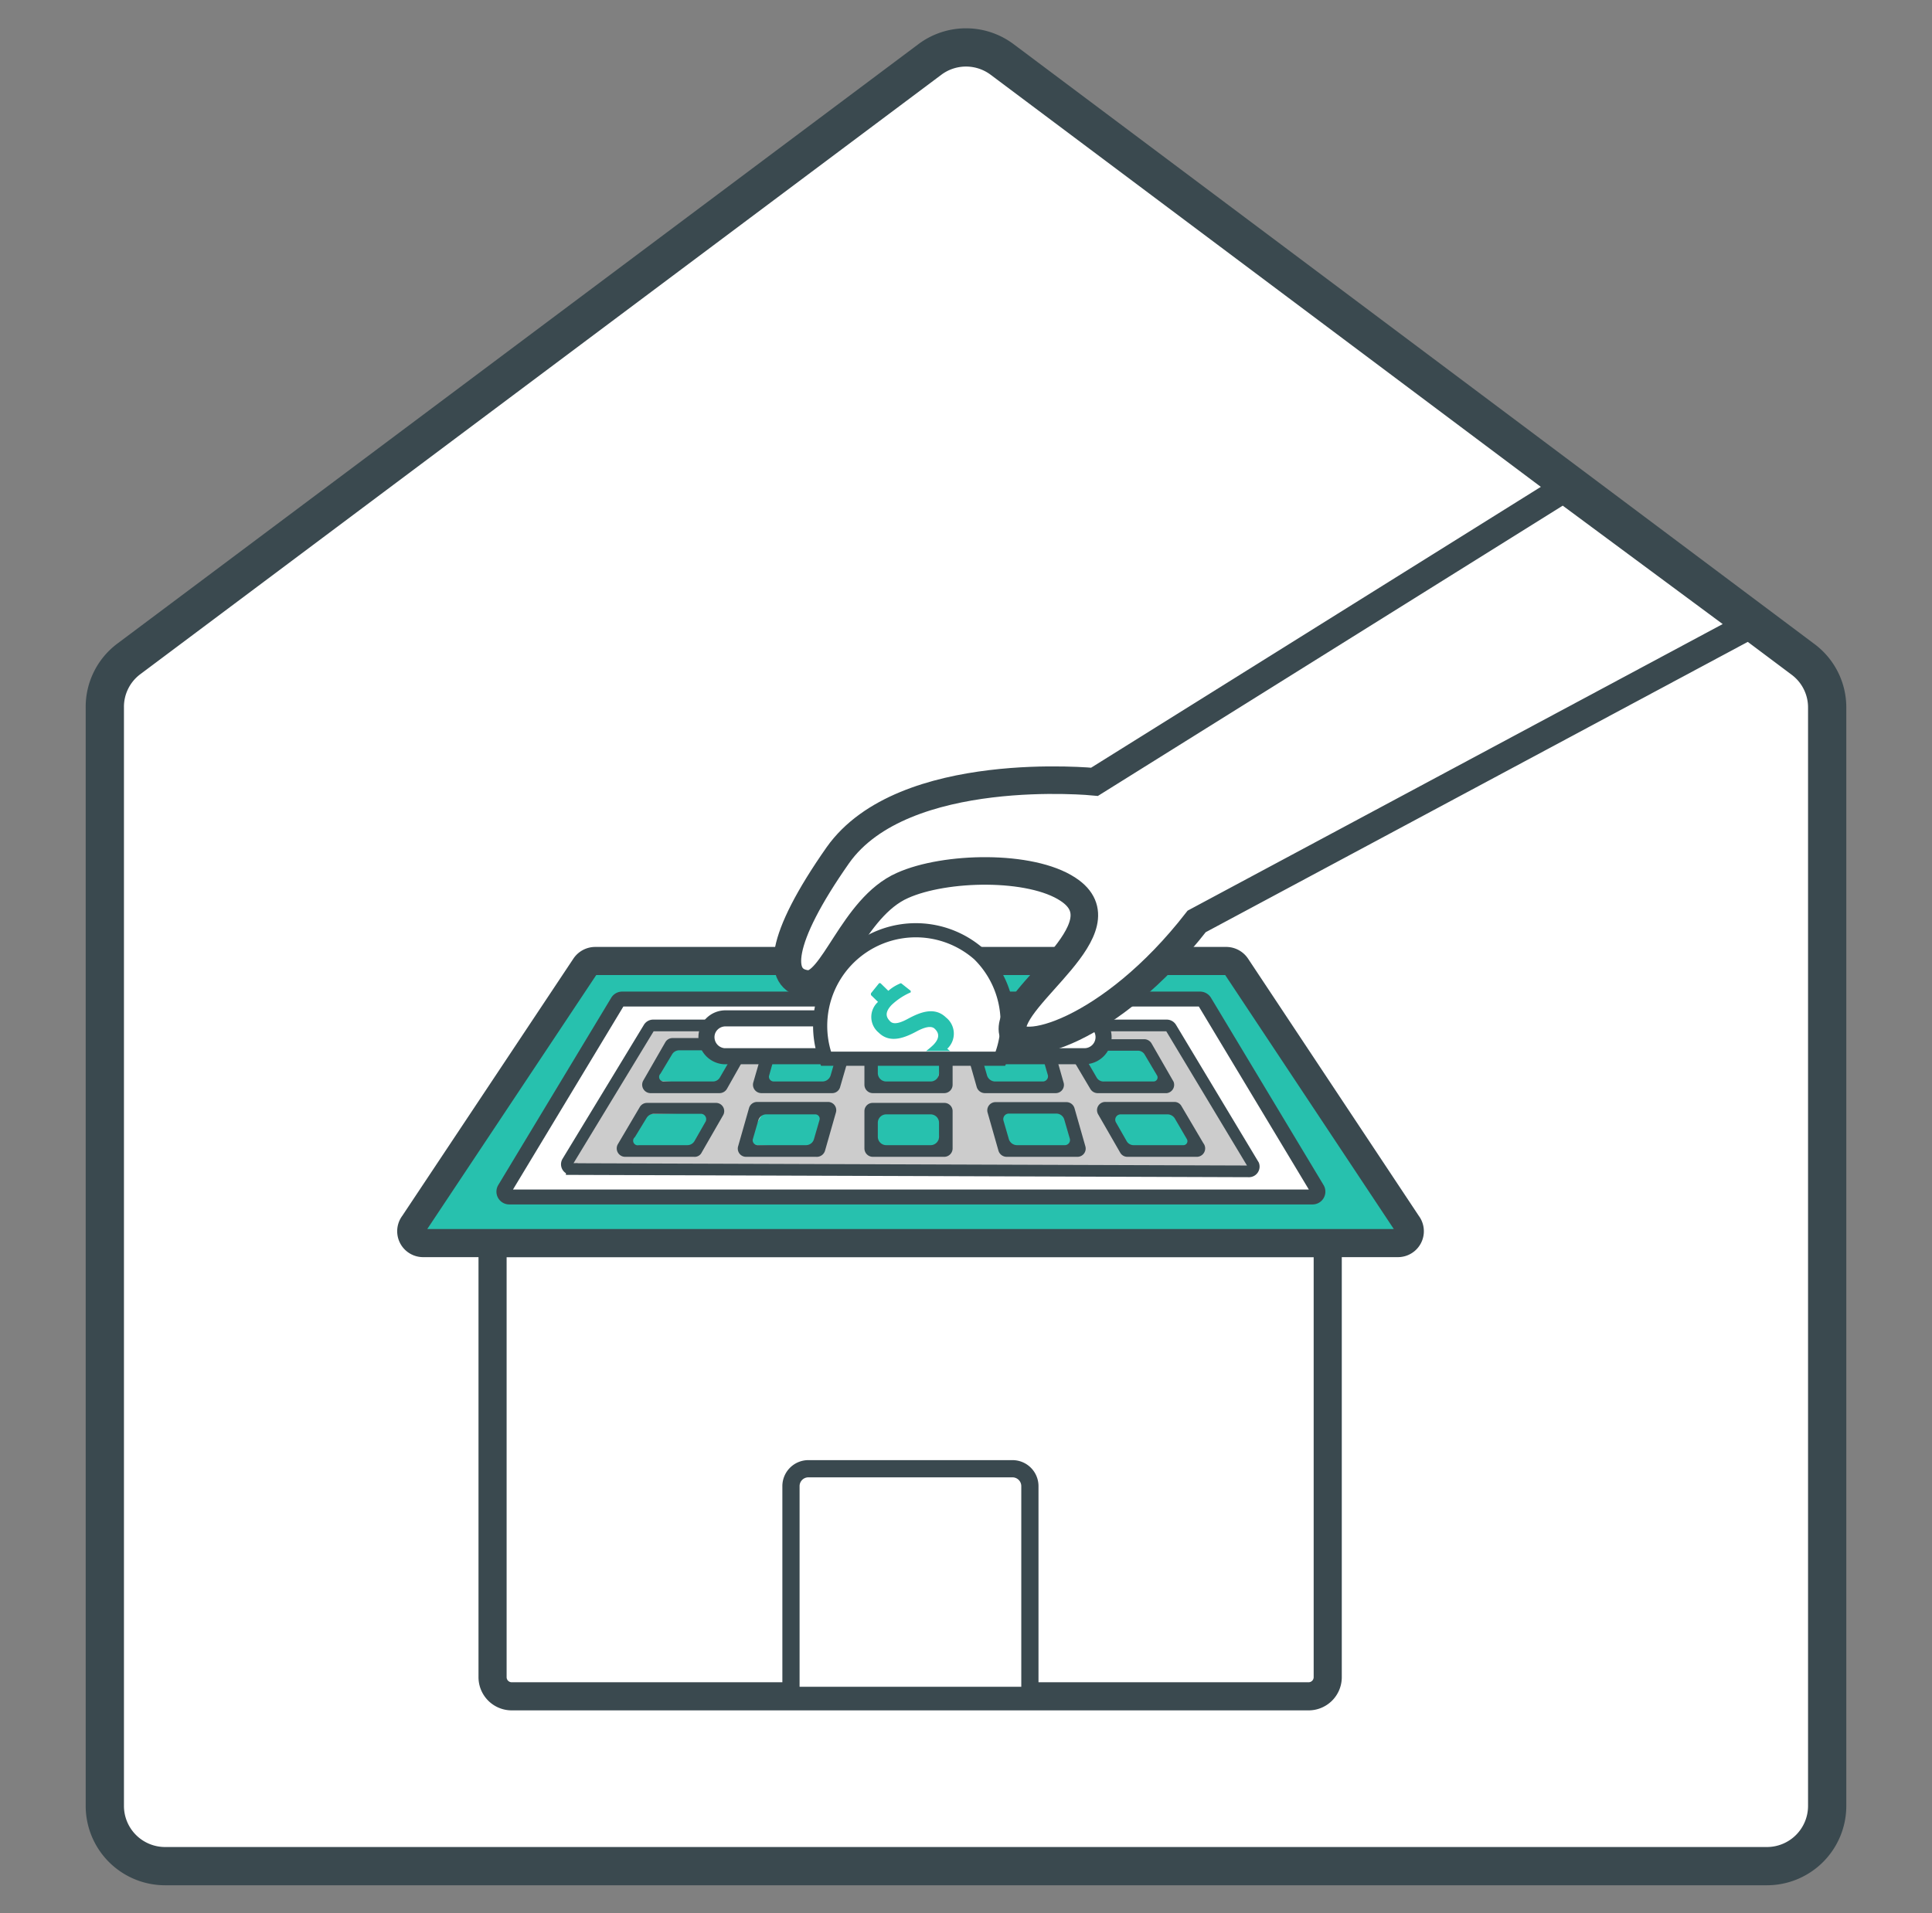 <svg xmlns="http://www.w3.org/2000/svg" viewBox="0 0 101 100.05"><rect x="0" y="0" width="101" height="100.05" fill="#808080" stroke="none"/><title>saving</title><g id="圖例們"><path d="M48.61,3.11,6.74,34.45A3.13,3.13,0,0,0,5.48,37V94.42a3.15,3.15,0,0,0,3.15,3.16H92.37a3.15,3.15,0,0,0,3.15-3.16V37a3.13,3.13,0,0,0-1.26-2.52L52.39,3.11A3.15,3.15,0,0,0,48.61,3.11Z" fill="#fff" stroke="#3a494f" stroke-miterlimit="10" stroke-width="2"/><path d="M25.79,65H69.41a0,0,0,0,1,0,0V87.7a1,1,0,0,1-1,1H26.75a1,1,0,0,1-1-1V65A0,0,0,0,1,25.79,65Z" fill="#fff" stroke="#3a494f" stroke-miterlimit="10" stroke-width="1.47"/><path d="M64.63,50.53a.64.64,0,0,0-.52-.28h-33a.64.64,0,0,0-.52.28L21.63,64a.62.62,0,0,0,.52,1h50.9a.62.62,0,0,0,.52-1Z" fill="#27c1ae" stroke="#3a494f" stroke-miterlimit="10" stroke-width="1.47"/><path d="M42.27,76.8H52.93a.91.91,0,0,1,.91.91V88.65a0,0,0,0,1,0,0H41.35a0,0,0,0,1,0,0V77.72A.91.91,0,0,1,42.27,76.8Z" fill="#fff" stroke="#3a494f" stroke-miterlimit="10" stroke-width="0.9"/><path d="M68.62,62.59h-42a.28.28,0,0,1-.24-.42l5.91-9.8a.28.28,0,0,1,.23-.13H62.74a.28.28,0,0,1,.23.13l5.89,9.8A.28.28,0,0,1,68.62,62.59Z" fill="#fff" stroke="#3a494f" stroke-miterlimit="10" stroke-width="0.78"/><path d="M65.31,61.25l-35.42-.12a.25.25,0,0,1-.22-.38l4.25-7a.26.26,0,0,1,.22-.13H61a.26.26,0,0,1,.22.13l4.31,7.17A.25.25,0,0,1,65.31,61.25Z" fill="#ccc" stroke="#3a494f" stroke-miterlimit="10" stroke-width="0.61"/><polygon points="37.76 56.73 34.14 56.5 35.15 54.84 38.52 54.76 37.76 56.73" fill="#27c1ae"/><polygon points="43.28 56.83 39.66 56.6 40.67 54.94 44.04 54.86 43.28 56.83" fill="#27c1ae"/><polygon points="48.93 56.83 45.66 56.62 45.76 54.69 49.38 54.86 48.93 56.83" fill="#27c1ae"/><polygon points="55.18 56.73 51.26 56.7 51.36 54.77 54.65 54.69 55.18 56.73" fill="#27c1ae"/><polygon points="60.83 56.73 57.35 56.7 56.47 54.79 59.8 54.71 60.83 56.73" fill="#27c1ae"/><polygon points="36.33 60.14 32.71 59.91 33.72 58.26 37.09 58.17 36.33 60.14" fill="#27c1ae"/><polygon points="42.53 60.06 38.91 59.83 39.91 58.17 43.28 58.09 42.53 60.06" fill="#27c1ae"/><polygon points="49.01 60.02 45.73 60.03 45.71 58.1 49.33 58.03 49.01 60.02" fill="#27c1ae"/><polygon points="56.47 60.05 52.55 60.02 52.08 58.11 55.93 58.01 56.47 60.05" fill="#27c1ae"/><polygon points="62.34 60.05 58.87 60.02 57.98 58.1 61.32 58.02 62.34 60.05" fill="#27c1ae"/><path d="M34.73,56.55h2.54a.42.42,0,0,0,.37-.22l.58-1a.28.28,0,0,0-.24-.41H35.51a.43.43,0,0,0-.38.22l-.6,1A.24.24,0,0,0,34.73,56.55Zm2.88.61H34a.44.44,0,0,1-.37-.66l1.15-2a.43.43,0,0,1,.37-.22h3.6a.44.44,0,0,1,.38.66L38,56.94A.45.45,0,0,1,37.61,57.16Z" fill="#3a494f"/><path d="M40.44,56.55H43a.45.45,0,0,0,.42-.31l.29-1a.23.23,0,0,0-.22-.29H40.9a.45.45,0,0,0-.42.32l-.28,1A.25.25,0,0,0,40.44,56.55Zm3.07.61H39.8a.44.44,0,0,1-.42-.56l.58-2a.43.43,0,0,1,.41-.32h3.71a.44.44,0,0,1,.42.56l-.58,2A.43.43,0,0,1,43.51,57.16Z" fill="#3a494f"/><path d="M46.33,56.55h2.33a.44.44,0,0,0,.43-.44v-.73a.44.44,0,0,0-.43-.44H46.33a.44.44,0,0,0-.44.44v.73A.44.44,0,0,0,46.33,56.55Zm3,.61H45.62a.44.44,0,0,1-.43-.44V54.77a.44.44,0,0,1,.43-.44h3.75a.44.44,0,0,1,.43.44v1.95A.44.44,0,0,1,49.37,57.16Z" fill="#3a494f"/><path d="M52,56.55h2.53a.27.27,0,0,0,.25-.33l-.29-1a.43.43,0,0,0-.41-.32H51.6a.29.29,0,0,0-.28.37l.27.93A.45.45,0,0,0,52,56.55Zm3.18.61H51.48a.45.45,0,0,1-.42-.32l-.57-2a.44.44,0,0,1,.42-.56h3.7a.43.43,0,0,1,.42.32l.57,2A.43.43,0,0,1,55.19,57.16Z" fill="#3a494f"/><path d="M57.72,56.55h2.59a.21.21,0,0,0,.18-.31l-.64-1.08a.41.41,0,0,0-.37-.22H57a.28.28,0,0,0-.24.42l.58,1A.41.41,0,0,0,57.72,56.55Zm3.26.61H57.37a.45.45,0,0,1-.37-.22L55.85,55a.44.44,0,0,1,.37-.66h3.61a.45.45,0,0,1,.37.22l1.15,2A.44.44,0,0,1,61,57.16Z" fill="#3a494f"/><path d="M33.4,59.88h2.53a.43.43,0,0,0,.38-.22l.57-1a.28.28,0,0,0-.23-.42H34.17a.45.45,0,0,0-.37.22l-.61,1A.24.24,0,0,0,33.4,59.88Zm2.88.61h-3.6a.44.44,0,0,1-.38-.66l1.15-1.95a.44.44,0,0,1,.38-.21h3.6a.43.43,0,0,1,.37.65l-1.15,2A.41.41,0,0,1,36.28,60.49Z" fill="#3a494f"/><path d="M39.59,59.88h2.54a.43.43,0,0,0,.42-.31l.29-1a.23.23,0,0,0-.21-.3H40.06a.43.43,0,0,0-.42.32l-.29,1A.26.26,0,0,0,39.59,59.88Zm3.07.61H39a.43.43,0,0,1-.41-.56l.57-2a.44.44,0,0,1,.42-.31h3.7a.43.43,0,0,1,.42.55l-.57,2A.45.45,0,0,1,42.66,60.49Z" fill="#3a494f"/><path d="M46.33,59.88h2.33a.44.44,0,0,0,.43-.44v-.73a.44.44,0,0,0-.43-.44H46.33a.44.44,0,0,0-.44.44v.73A.44.44,0,0,0,46.33,59.88Zm3,.61H45.62a.44.44,0,0,1-.43-.44V58.1a.43.43,0,0,1,.43-.43h3.75a.43.43,0,0,1,.43.43v1.95A.44.44,0,0,1,49.37,60.49Z" fill="#3a494f"/><path d="M53.15,59.88h2.53a.27.27,0,0,0,.25-.33l-.29-1a.43.43,0,0,0-.42-.32H52.73a.29.29,0,0,0-.27.37l.27.93A.45.45,0,0,0,53.15,59.88Zm3.18.61H52.62a.45.45,0,0,1-.42-.31l-.57-2a.43.43,0,0,1,.42-.55h3.7a.44.44,0,0,1,.42.31l.57,2A.43.43,0,0,1,56.33,60.49Z" fill="#3a494f"/><path d="M59.28,59.88h2.6a.21.21,0,0,0,.17-.31l-.63-1.08a.45.45,0,0,0-.38-.22H58.57a.28.28,0,0,0-.23.42l.57,1A.42.42,0,0,0,59.28,59.88Zm3.26.61h-3.6a.43.43,0,0,1-.38-.22l-1.15-2a.43.43,0,0,1,.38-.65h3.6a.42.42,0,0,1,.37.21l1.15,1.95A.44.44,0,0,1,62.54,60.49Z" fill="#3a494f"/><path d="M56.7,55.23H37.86A1,1,0,0,1,37,53.87h0a1,1,0,0,1,.91-.62H56.7a1,1,0,0,1,.89.54h0A1,1,0,0,1,56.7,55.23Z" fill="#fff" stroke="#3a494f" stroke-miterlimit="10" stroke-width="0.84"/><path d="M51.18,49.89a5,5,0,0,0-8,5.47H52.3A5,5,0,0,0,51.18,49.89Z" fill="#fff" stroke="#3a494f" stroke-miterlimit="10" stroke-width="0.74"/><path d="M49.52,54.84a1.08,1.08,0,0,0-.07-1.64c-.61-.59-1.39-.25-2,.08-.35.19-.72.32-.91.13s-.33-.44.07-.86a3.45,3.45,0,0,1,1-.66,0,0,0,0,0,0-.08s-.48-.38-.48-.38a.06.06,0,0,0-.08,0,2.21,2.21,0,0,0-.61.38l-.4-.39a.08.08,0,0,0-.09,0l-.42.52s0,.06,0,.09l.37.36A1.06,1.06,0,0,0,45.94,54c.6.59,1.39.25,2-.08.36-.19.73-.31.92-.13s.33.45-.08.86a3.79,3.79,0,0,1-.37.31h1.26Z" fill="#27c1ae"/><path d="M57.22,40.88s-10-1-13.42,3.84c-3.11,4.44-3.22,6.54-1.62,6.73,1.36.16,2.39-4,5-5.15,2.23-1,6.7-1.09,8.65.2,3.07,2-3.11,5.55-2.9,7.39.16,1.4,5.12.09,9.63-5.71L91.4,32.73l-9.67-7.16Z" fill="#fff" stroke="#3a494f" stroke-miterlimit="10" stroke-width="1.44"/></g></svg>